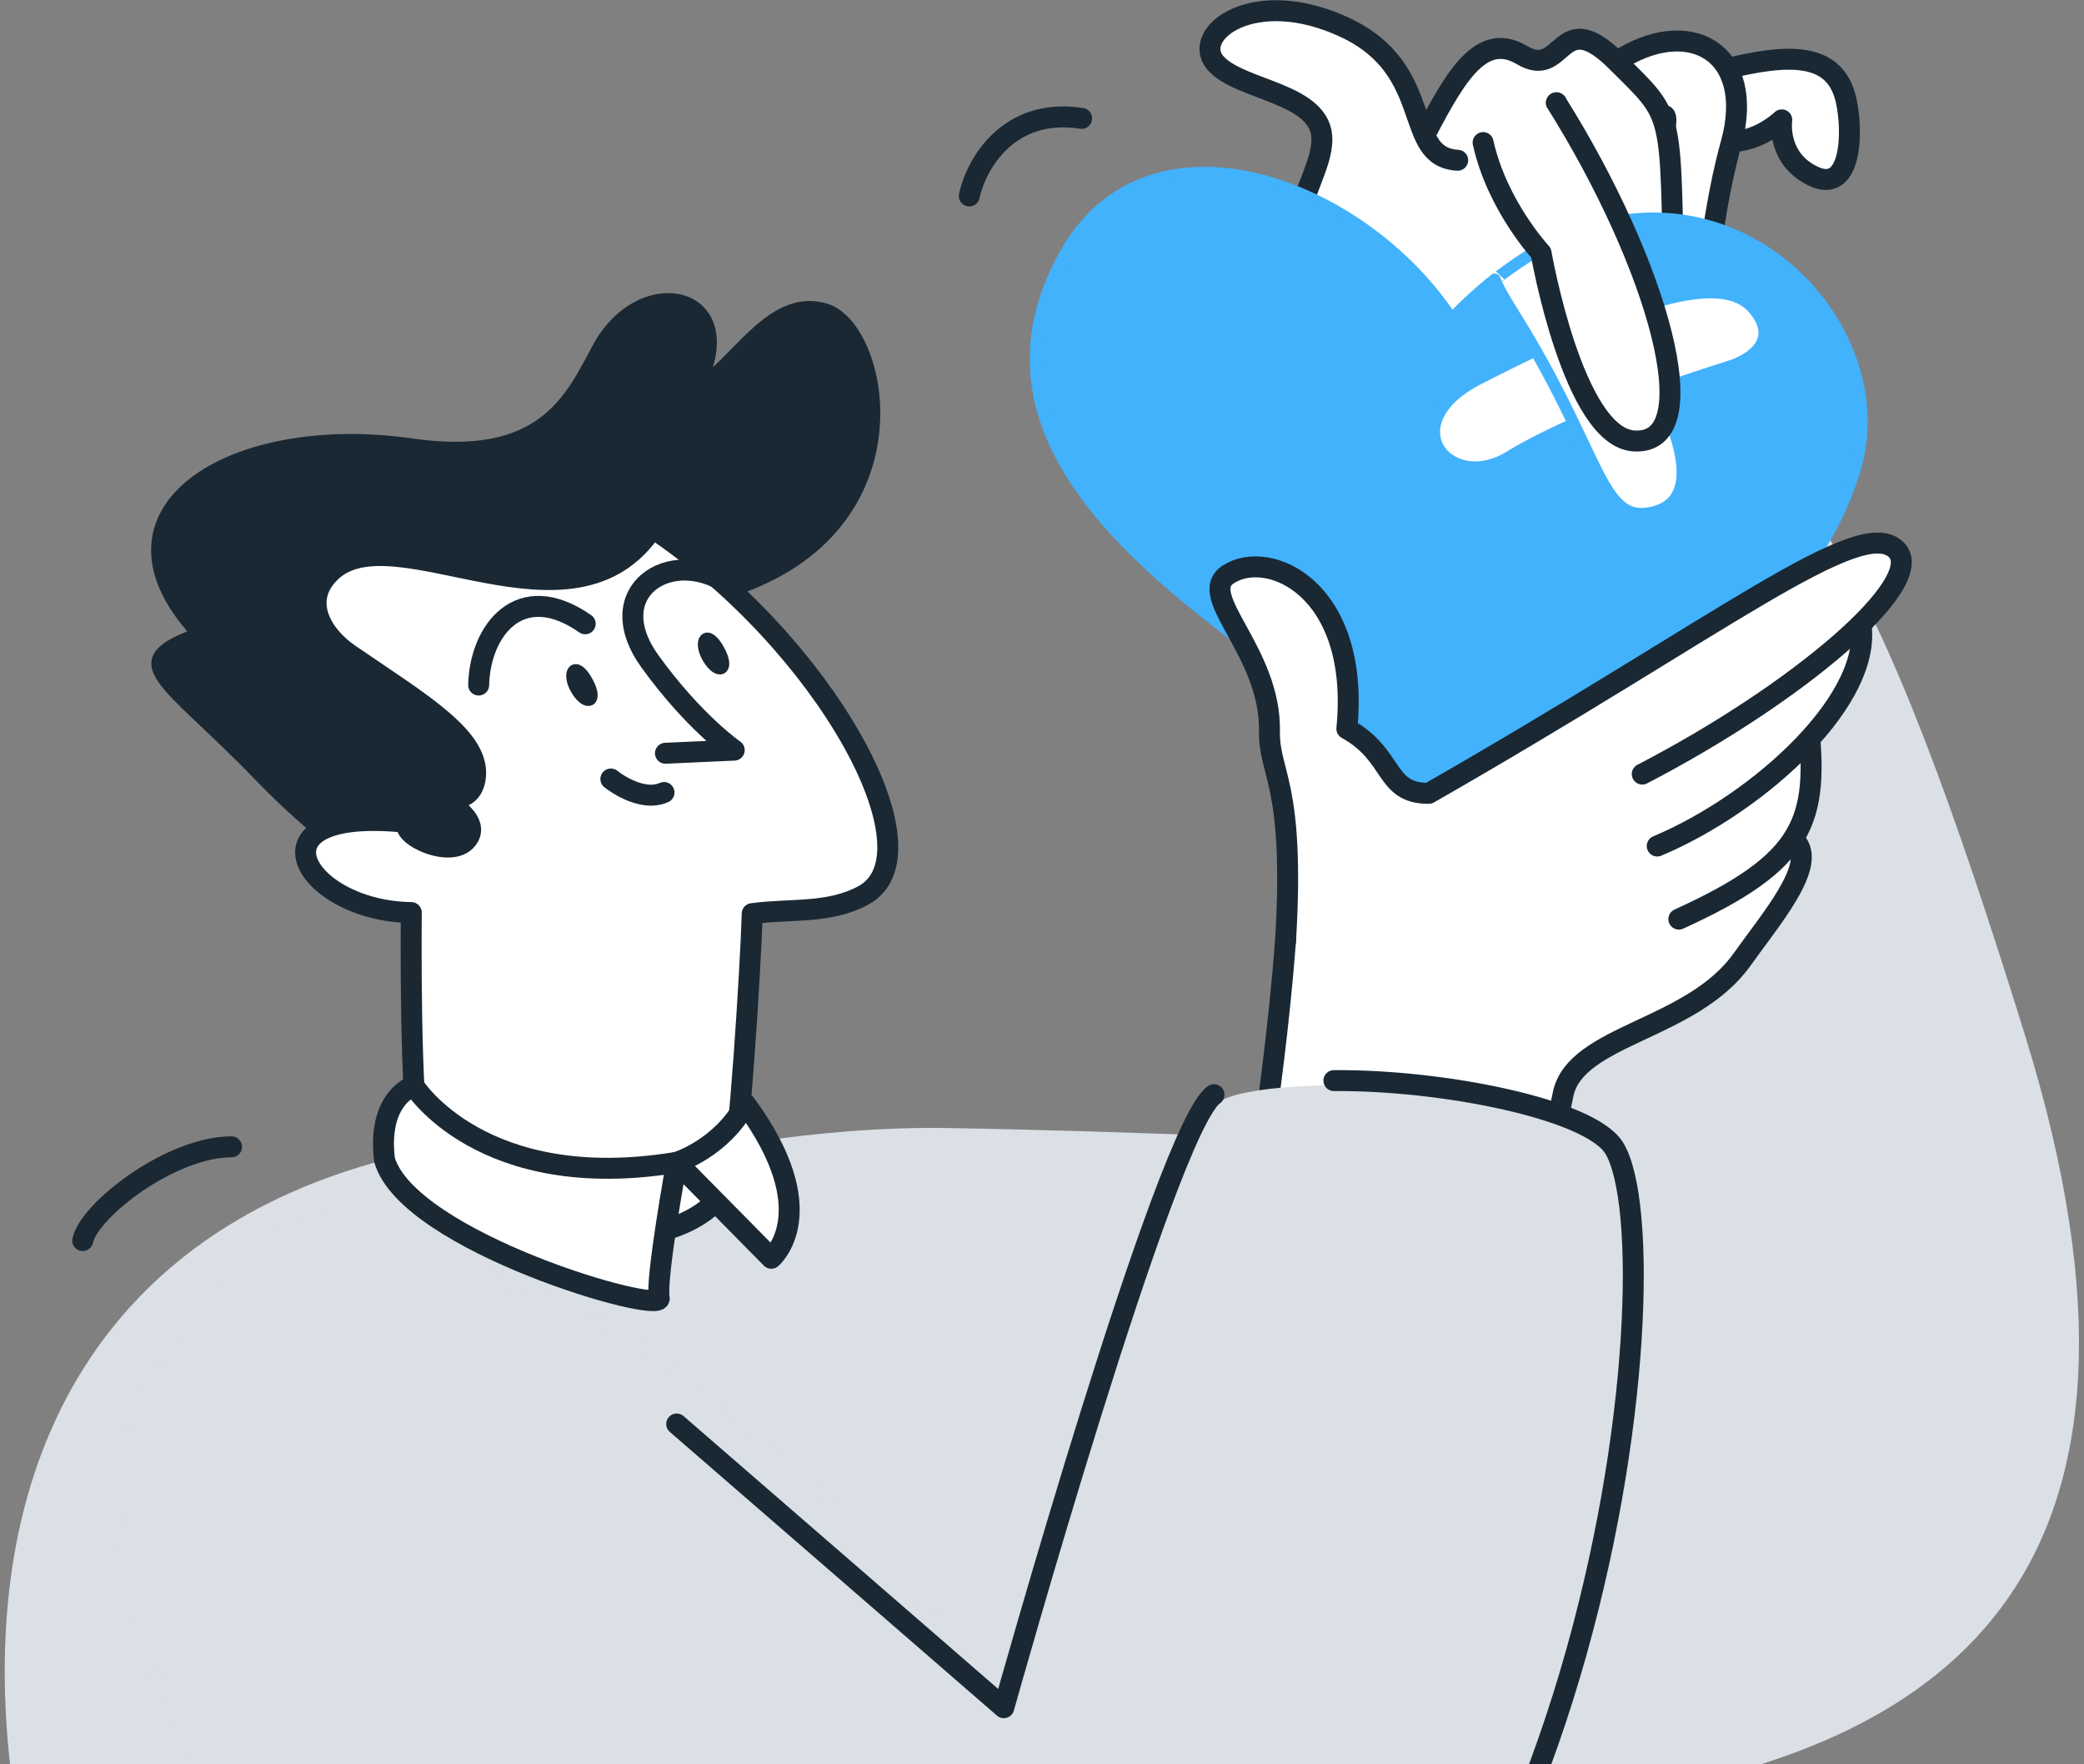 <svg xmlns="http://www.w3.org/2000/svg" width="189" height="160" viewBox="0 0 189 160" fill="none">
    <rect x="0" y="0" width="189" height="160" fill="#808080" stroke="none"/>
    <script xmlns="" />
    <g clip-path="url(#clip0_1752_29180)">
        <path d="M128.263 15.939L134.515 6.331L145.7 6.389L150.226 18.144L135.256 23.345"
            fill="white" />
        <path
            d="M148.006 14.515C160.668 22.977 164.588 40.378 154.554 38.298C154.554 38.298 170.953 65.838 169.853 72.781C168.75 79.727 141.746 84.229 141.746 84.229L130.624 40.688L123.732 29.992L127.358 17.02"
            fill="white" />
        <path
            d="M148.006 14.515C160.668 22.977 164.588 40.378 154.554 38.298C154.554 38.298 170.953 65.838 169.853 72.781C168.75 79.727 141.746 84.229 141.746 84.229L130.624 40.688L123.732 29.992L127.358 17.02"
            stroke="#1A2833" stroke-width="1.075" stroke-linecap="round" stroke-linejoin="round" />
        <path
            d="M155.531 12.602C158.748 13.638 161.589 10.87 161.589 10.87C161.589 10.87 161.062 14.41 164.5 16C167.938 17.59 168.07 11.942 167.422 9.082C166.429 4.699 162.253 4.808 156.251 6.314"
            fill="white" />
        <path
            d="M155.531 12.602C158.748 13.638 161.589 10.87 161.589 10.87C161.589 10.87 161.062 14.41 164.5 16C167.938 17.59 168.07 11.942 167.422 9.082C166.429 4.699 162.253 4.808 156.251 6.314"
            stroke="#1A2833" stroke-width="1.9" stroke-linecap="round" stroke-linejoin="round" />
        <path
            d="M146.622 5.581C153.125 1.294 159.299 4.662 157 13C154.701 21.34 155.414 26.798 152.865 26.807C150.316 26.815 147.385 20.254 149.504 15.655C151.623 11.057 151 10.5 151 10.5L147.617 12.582"
            fill="white" />
        <path
            d="M146.622 5.581C153.125 1.294 159.299 4.662 157 13C154.701 21.34 155.414 26.798 152.865 26.807C150.316 26.815 147.385 20.254 149.504 15.655C151.623 11.057 151 10.5 151 10.5L147.617 12.582"
            stroke="#1A2833" stroke-width="1.9" stroke-linecap="round" stroke-linejoin="round" />
        <path
            d="M128.817 13.002C131.716 7.47 134.128 2.678 138.015 4.988C141.903 7.298 141.329 0.297 146.622 5.581C151.915 10.866 151.462 9.581 151.803 26.822C151.932 33.291 140.222 37.812 143.197 14.816C143.366 13.507 143.063 13.913 141.153 9.325"
            fill="white" />
        <path
            d="M128.817 13.002C131.716 7.47 134.128 2.678 138.015 4.988C141.903 7.298 141.329 0.297 146.622 5.581C151.915 10.866 151.462 9.581 151.803 26.822C151.932 33.291 140.222 37.812 143.197 14.816C143.366 13.507 143.063 13.913 141.153 9.325"
            stroke="#1A2833" stroke-width="1.9" stroke-linecap="round" stroke-linejoin="round" />
        <path
            d="M132.199 14.532C127.132 14.25 130.267 6.379 122 2.5C113.733 -1.379 108.038 3.028 110.185 5.652C112.332 8.276 120.034 8.349 119.883 12.765C119.733 17.181 113.615 22.049 121.527 31.732C129.442 41.414 134.737 42.533 134.737 42.533"
            fill="white" />
        <path
            d="M132.199 14.532C127.132 14.25 130.267 6.379 122 2.5C113.733 -1.379 108.038 3.028 110.185 5.652C112.332 8.276 120.034 8.349 119.883 12.765C119.733 17.181 113.615 22.049 121.527 31.732C129.442 41.414 134.737 42.533 134.737 42.533"
            stroke="#1A2833" stroke-width="1.9" stroke-linecap="round" stroke-linejoin="round" />
        <path
            d="M71.573 122.86L120.663 124.996L133.48 145.627C133.48 145.627 110.664 177.574 120.837 214.385C131.011 251.196 44.987 258.554 31.356 226.931C-7.466 178.058 -13.447 117.952 34.872 105.187"
            fill="#DAE0E5" />
        <path
            d="M140.785 47.24C140.785 47.24 136.839 46.946 126.758 49.935C116.677 52.924 121.336 103.491 121.336 103.491C121.336 103.491 103.978 102.603 85.97 102.298C62.582 101.903 36.119 111.547 36.119 111.547L65.425 146.564C65.425 146.564 120.599 167.568 148.285 162.726C175.971 157.885 198.924 143.159 183.669 93.945C170.684 52.052 161.639 34.27 147.685 39.684"
            fill="#DAE0E5" />
        <path
            d="M96.592 23.072C104.146 9.503 123.459 16.451 131.653 28.934C151.508 8.119 172.74 27.357 168.23 42.512C163.719 57.667 146.628 67.273 129.571 71.945C122.148 61.301 83.564 46.477 96.592 23.072Z"
            fill="#42B2FC" />
        <path
            d="M156.814 33.258C148.104 35.977 141.066 38.888 136.846 41.456C131.385 44.779 126.202 38.386 134.121 34.333C147.975 27.239 156.129 24.593 159.03 27.976C161.433 30.774 158.951 32.592 156.814 33.258Z"
            fill="white" stroke="#42B2FC" stroke-width="1.075" stroke-linecap="round"
            stroke-linejoin="round" />
        <path
            d="M135.552 25.36C136.079 26.643 137.063 28.088 138.15 29.891C145.326 41.794 145.234 47.646 149.992 46.447C155.332 45.099 152.022 36.34 143.813 25.189C143.813 25.189 141.78 23.663 139.708 22.584"
            fill="white" />
        <path
            d="M135.552 25.36C136.079 26.643 137.063 28.088 138.15 29.891C145.326 41.794 145.234 47.646 149.992 46.447C155.332 45.099 152.022 36.34 143.813 25.189C143.813 25.189 141.78 23.663 139.708 22.584"
            stroke="#42B2FC" stroke-width="1.075" stroke-linecap="round" stroke-linejoin="round" />
        <path
            d="M139.706 22.586C156.774 13.242 172.133 29.403 168.232 42.512C163.721 57.667 146.63 67.273 129.573 71.945C122.151 61.299 83.565 46.475 96.594 23.07C104.148 9.501 123.462 16.449 131.656 28.932C132.952 27.574 134.254 26.388 135.554 25.358C135.552 25.361 138.124 23.384 139.706 22.586Z"
            stroke="#42B2FC" stroke-width="1.075" stroke-linecap="round" stroke-linejoin="round" />
        <path
            d="M126.487 77.872L158.963 60.785L162.049 70.919L156.55 79.393L155 82C155 82 159.945 74.701 162.049 77C161.22 74.795 160.11 72.436 163 76.5C164.582 78.724 160.632 83.299 158 87C153.398 93.472 142.893 93.8 141.758 99.237C139.315 110.952 139.751 118.557 139.751 118.557L112.546 115.731C112.546 115.731 115.456 100.12 116.589 85.301"
            fill="white" />
        <path
            d="M126.487 77.872L158.963 60.785L162.049 70.919L156.55 79.393L155 82C155 82 159.945 74.701 162.049 77C161.22 74.795 160.11 72.436 163 76.5C164.582 78.724 160.632 83.299 158 87C153.398 93.472 142.893 93.8 141.758 99.237C139.315 110.952 139.751 118.557 139.751 118.557L112.546 115.731C112.546 115.731 115.456 100.12 116.589 85.301"
            stroke="#1A2833" stroke-width="1.9" stroke-linecap="round" stroke-linejoin="round" />
        <path d="M152.256 83.35C163.818 78.089 164.944 74.393 163.981 65.307L152.256 83.35Z"
            fill="white" />
        <path d="M152.256 83.35C163.818 78.089 164.944 74.393 163.981 65.307" stroke="#1A2833"
            stroke-width="1.9" stroke-linecap="round" stroke-linejoin="round" />
        <path
            d="M150.296 76.722C159.6 72.815 170.115 63.218 168.716 56.294C167.317 49.37 150.61 65.528 150.61 65.528"
            fill="white" />
        <path
            d="M150.296 76.722C159.6 72.815 170.115 63.218 168.716 56.294C167.317 49.37 150.61 65.528 150.61 65.528"
            stroke="#1A2833" stroke-width="1.9" stroke-linecap="round" stroke-linejoin="round" />
        <path
            d="M116.589 85.301C117.455 70.918 115.058 70.241 115.129 66.3C115.258 59.105 108.459 54.048 111.362 52.112C115.024 49.67 123.394 53.375 122.148 66.087C126.5 68.5 125.5 71.947 129.571 71.947C156.139 56.762 168.75 46.548 171.999 49.879C174.87 52.825 163.023 62.9 148.938 70.198"
            fill="white" />
        <path
            d="M116.589 85.301C117.455 70.918 115.058 70.241 115.129 66.3C115.258 59.105 108.459 54.048 111.362 52.112C115.024 49.67 123.394 53.375 122.148 66.087C126.5 68.5 125.5 71.947 129.571 71.947C156.139 56.762 168.75 46.548 171.999 49.879C174.87 52.825 163.023 62.9 148.938 70.198"
            stroke="#1A2833" stroke-width="1.9" stroke-linecap="round" stroke-linejoin="round" />
        <path
            d="M101.911 204.052C57.263 219.927 -0.082 156.397 12.428 127.476C23.386 102.141 49.415 105.515 49.415 105.515C49.415 105.515 42.321 115.729 46.034 116.604C67.123 121.581 91.033 154.861 91.033 154.861C91.033 154.861 106.261 103.366 110.6 100.383C114.938 97.4 143.095 98.848 146.377 104.088C152.293 113.533 144.571 188.884 101.911 204.052Z"
            fill="#DAE0E5" stroke="#DAE0E5" stroke-width="0.86" stroke-linecap="round"
            stroke-linejoin="round" />
        <path
            d="M120.973 97.995C130.854 97.916 144.182 100.583 146.376 104.088C152.293 113.533 144.571 188.884 101.911 204.052C79.196 212.128 53.193 199.651 34.775 181.635"
            stroke="#1A2833" stroke-width="1.9" stroke-linecap="round" stroke-linejoin="round" />
        <path
            d="M61.37 129.137C77.09 142.757 91.035 154.863 91.035 154.863C91.035 154.863 105.758 102.259 110.097 99.274"
            stroke="#1A2833" stroke-width="1.9" stroke-linecap="round" stroke-linejoin="round" />
        <path
            d="M49.094 84.153C49.094 84.153 44.788 79.731 40.215 80.201C35.642 80.67 30.181 77.382 23.323 70.273C15.136 61.786 10.539 60.08 17.719 57.437C7.449 46.217 20.882 37.82 37.356 40.191C49.17 41.891 51.663 36.129 54.132 31.53C58.105 24.127 67.49 26.287 63.699 34.61C66.921 32.454 70.161 26.463 74.924 27.961C80.573 29.691 84.291 49.395 64.237 54.278"
            fill="#1A2833" />
        <path
            d="M49.094 84.153C49.094 84.153 44.788 79.731 40.215 80.201C35.642 80.67 30.181 77.382 23.323 70.273C15.136 61.786 10.539 60.08 17.719 57.437C7.449 46.217 20.882 37.82 37.356 40.191C49.17 41.891 51.663 36.129 54.132 31.53C58.105 24.127 67.49 26.287 63.699 34.61C66.921 32.454 70.161 26.463 74.924 27.961C80.573 29.691 84.291 49.395 64.237 54.278"
            stroke="#1A2833" stroke-width="0.86" stroke-linecap="round" stroke-linejoin="round" />
        <path
            d="M36.149 70.692C36.149 70.692 37.944 71.298 39.652 72.211C37.901 71.769 36.149 70.692 36.149 70.692Z"
            fill="white" stroke="#1A2833" stroke-width="0.86" stroke-linecap="round"
            stroke-linejoin="round" />
        <path
            d="M37.299 82.756C37.256 88.599 37.267 104.07 38.541 105.605C40.116 107.5 44.565 112.219 53.851 112.348C59.191 112.432 64.886 110.902 66.332 106.604C67.005 104.605 68.079 87.809 68.219 82.853C71.632 82.38 75.193 82.9 78.313 81.19C85.306 77.356 74.737 58.292 59.169 47.882C51.934 58.812 35.799 46.406 30.037 51.817C27.271 54.415 29.141 57.595 31.677 59.334C38.279 63.858 43.755 67.013 43.082 70.702C42.755 72.499 41.204 72.604 39.65 72.211C41.5 73.202 43.25 74.551 42.508 75.884C41.236 78.17 36.085 75.671 36.998 74.588C22.069 72.974 27.383 82.619 37.299 82.756Z"
            fill="white" stroke="#1A2833" stroke-width="1.9" stroke-linecap="round"
            stroke-linejoin="round" />
        <path
            d="M65.945 52.909C60.753 49.513 54.407 53.693 58.95 59.985C62.936 65.511 66.588 68.027 66.588 68.027L60.351 68.309"
            stroke="#1A2833" stroke-width="1.9" stroke-linecap="round" stroke-linejoin="round" />
        <path d="M43.411 62.124C43.516 57.22 47.122 52.419 53.073 56.567" stroke="#1A2833"
            stroke-width="1.9" stroke-linecap="round" stroke-linejoin="round" />
        <path
            d="M52.288 62.532C51.373 60.989 52.161 59.805 53.27 61.857C54.252 63.68 53.204 64.075 52.288 62.532Z"
            fill="#1A2833" stroke="#1A2833" stroke-width="1.075" stroke-linecap="round"
            stroke-linejoin="round" />
        <path
            d="M64.226 59.674C63.31 58.131 64.099 56.947 65.208 58.999C66.19 60.821 65.141 61.217 64.226 59.674Z"
            fill="#1A2833" stroke="#1A2833" stroke-width="1.075" stroke-linecap="round"
            stroke-linejoin="round" />
        <path d="M55.399 70.645C55.399 70.645 58.075 72.822 60.22 71.868" stroke="#1A2833"
            stroke-width="1.9" stroke-linecap="round" stroke-linejoin="round" />
        <path
            d="M37.529 98.462C37.529 98.462 34.181 99.521 34.873 105.186C37.032 112.626 60.151 119.316 59.79 117.709C59.429 116.101 61.37 105.408 61.37 105.408C43.688 108.328 37.529 98.462 37.529 98.462Z"
            fill="white" stroke="#1A2833" stroke-width="1.9" stroke-linecap="round"
            stroke-linejoin="round" />
        <path
            d="M69.951 114.107L61.37 105.409C61.37 105.409 65.427 104.152 67.602 100.114C74.862 109.983 69.951 114.107 69.951 114.107Z"
            fill="white" stroke="#1A2833" stroke-width="1.9" stroke-linecap="round"
            stroke-linejoin="round" />
        <path
            d="M134.506 12.929C135.765 18.643 139.76 22.937 139.76 22.937C139.76 22.937 142.666 39.617 148.167 39.987C155.066 40.449 150.312 23.908 141.155 9.325"
            fill="white" />
        <path
            d="M134.506 12.929C135.765 18.643 139.76 22.937 139.76 22.937C139.76 22.937 142.666 39.617 148.167 39.987C155.066 40.449 150.312 23.908 141.155 9.325"
            stroke="#1A2833" stroke-width="1.9" stroke-linecap="round" stroke-linejoin="round" />
        <path d="M87.905 17.765C88.501 14.99 91.374 9.699 98.095 10.735" stroke="#1A2833"
            stroke-width="1.9" stroke-linecap="round" />
        <path d="M7.5 112.5C8.096 109.725 15.501 104 21 104" stroke="#1A2833"
            stroke-width="1.9" stroke-linecap="round" />
    </g>
    <defs>
        <clipPath id="clip0_1752_29180">
            <rect width="188.547" height="252.141" fill="white" />
        </clipPath>
    </defs>
    <script xmlns="" />
</svg>